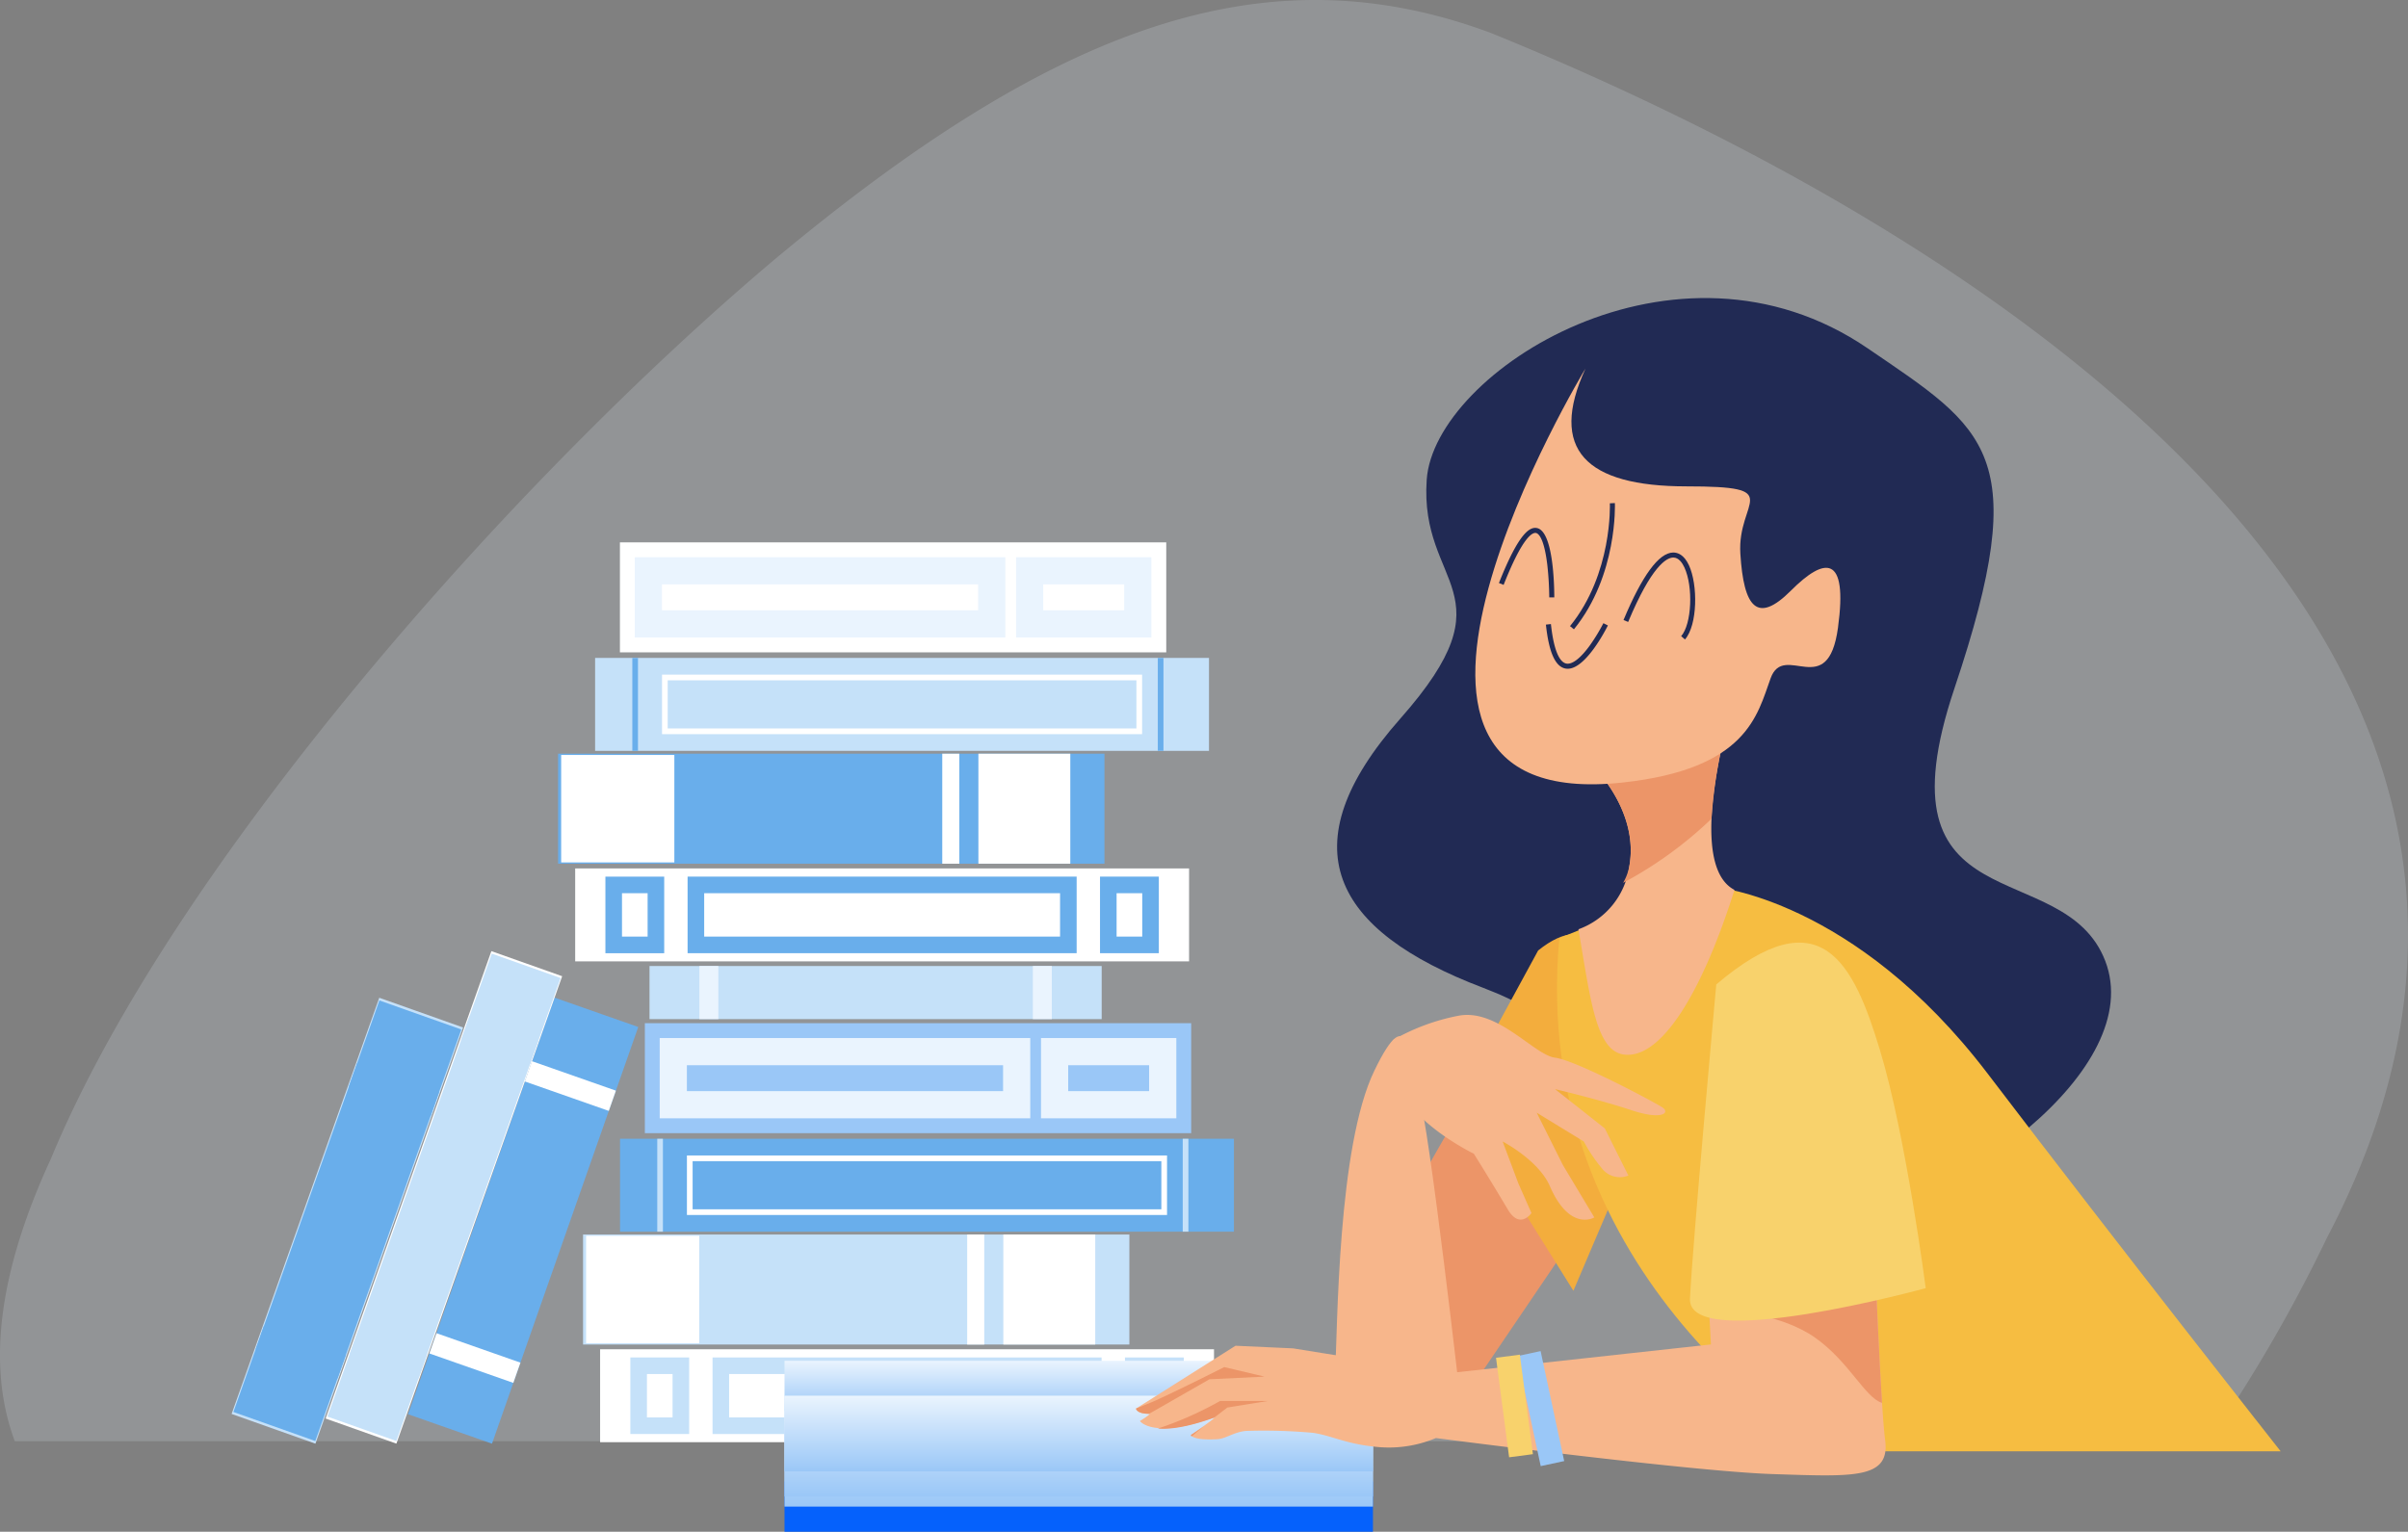 <svg xmlns="http://www.w3.org/2000/svg" xmlns:xlink="http://www.w3.org/1999/xlink" width="428.356" height="272.561" viewBox="0 0 428.356 272.561">
  <rect x="0" y="0" width="428.356" height="272.561" fill="#808080" stroke="none"/>
  <defs>
    <linearGradient id="linear-gradient" x1="0.5" y1="1" x2="0.5" gradientUnits="objectBoundingBox">
      <stop offset="0" stop-color="#9ac7f7"/>
      <stop offset="1" stop-color="#eaf4fe"/>
    </linearGradient>
  </defs>
  <g id="组_883" data-name="组 883" transform="translate(-2611.166 -1839.984)">
    <path id="路径_1607" data-name="路径 1607" d="M2876.448,1845.877c-40.008-14.934-77.465-1.482-127.545,40.322-47.318,39.931-107.259,108.215-128.645,159.893-9.81,21.246-11.21,37.606-6.457,50.349h390.332a271.253,271.253,0,0,0,20.992-36.249C3082.7,1950.642,2954.146,1877.481,2876.448,1845.877Z" transform="translate(0)" fill="#eaf4fe" opacity="0.178"/>
    <g id="组_875" data-name="组 875" transform="translate(2652.364 1936.492)">
      <g id="组_857" data-name="组 857" transform="translate(74.344 75.386)">
        <rect id="矩形_1565" data-name="矩形 1565" width="80.435" height="9.448" transform="translate(0 0.002)" fill="#c5e1f9"/>
        <g id="组_856" data-name="组 856" transform="translate(8.871)">
          <rect id="矩形_1566" data-name="矩形 1566" width="3.373" height="9.448" transform="translate(59.32)" fill="#eaf4fe"/>
          <rect id="矩形_1567" data-name="矩形 1567" width="3.374" height="9.448" fill="#eaf4fe"/>
        </g>
      </g>
      <g id="组_859" data-name="组 859" transform="translate(73.513 85.559)">
        <rect id="矩形_1568" data-name="矩形 1568" width="97.189" height="19.572" fill="#9ac7f7"/>
        <g id="组_858" data-name="组 858" transform="translate(5.06 5.061)">
          <rect id="矩形_1569" data-name="矩形 1569" width="61.082" height="9.447" fill="none" stroke="#eaf4fe" stroke-width="4.836"/>
          <rect id="矩形_1570" data-name="矩形 1570" width="19.234" height="9.447" transform="translate(67.831)" fill="none" stroke="#eaf4fe" stroke-width="4.836"/>
        </g>
      </g>
      <g id="组_862" data-name="组 862" transform="translate(62.519 106.124)">
        <rect id="矩形_1571" data-name="矩形 1571" width="109.204" height="16.536" transform="translate(3.036 37.456)" fill="#fff"/>
        <g id="组_860" data-name="组 860" transform="translate(8.414 38.913)">
          <path id="路径_1608" data-name="路径 1608" d="M3574.556,2996.711v7.723H3570v-7.723h4.56m2.951-2.951h-10.463v13.626h10.463V2993.76Z" transform="translate(-3479.061 -2993.76)" fill="#c5e1f9"/>
          <path id="路径_1609" data-name="路径 1609" d="M3154.287,2996.711v7.723h-4.56v-7.723h4.56m2.952-2.951h-10.463v13.626h10.463V2993.76Z" transform="translate(-3146.776 -2993.76)" fill="#c5e1f9"/>
        </g>
        <path id="路径_1610" data-name="路径 1610" d="M3282.866,2996.711v7.723H3219.56v-7.723h63.306m2.951-2.951h-69.208v13.626h69.208V2993.76Z" transform="translate(-3193.575 -2954.847)" fill="#c5e1f9"/>
        <rect id="矩形_1572" data-name="矩形 1572" width="109.205" height="16.535" transform="translate(6.58)" fill="#69aeeb"/>
        <rect id="矩形_1573" data-name="矩形 1573" width="1.007" height="16.533" transform="translate(106.678 0.002)" fill="#c5e1f9"/>
        <rect id="矩形_1574" data-name="矩形 1574" width="1.006" height="16.533" transform="translate(13.202 0.002)" fill="#c5e1f9"/>
        <path id="路径_1611" data-name="路径 1611" d="M3279.244,2823.1v8.565h-83.381V2823.1h83.381m1.013-1.013H3194.85v10.59h85.406v-10.59Z" transform="translate(-3176.371 -2819.114)" fill="#fff"/>
        <rect id="矩形_1575" data-name="矩形 1575" width="97.186" height="19.573" transform="translate(0 17.041)" fill="#c5e1f9"/>
        <rect id="矩形_1576" data-name="矩形 1576" width="16.349" height="19.571" transform="translate(74.764 17.042)" fill="#fff"/>
        <rect id="矩形_1577" data-name="矩形 1577" width="3.037" height="19.573" transform="translate(68.334 17.042)" fill="#fff"/>
        <g id="组_861" data-name="组 861" transform="translate(5.378 22.104)">
          <rect id="矩形_1578" data-name="矩形 1578" width="10.463" height="9.447" fill="none" stroke="#fff" stroke-width="9.672"/>
        </g>
      </g>
      <g id="组_864" data-name="组 864" transform="translate(69.079)">
        <rect id="矩形_1579" data-name="矩形 1579" width="97.186" height="19.573" fill="#fff"/>
        <g id="组_863" data-name="组 863" transform="translate(5.06 5.064)">
          <rect id="矩形_1580" data-name="矩形 1580" width="61.079" height="9.445" fill="none" stroke="#eaf4fe" stroke-width="4.836"/>
          <rect id="矩形_1581" data-name="矩形 1581" width="19.237" height="9.445" transform="translate(67.828)" fill="none" stroke="#eaf4fe" stroke-width="4.836"/>
        </g>
      </g>
      <g id="组_867" data-name="组 867" transform="translate(58.083 20.564)">
        <rect id="矩形_1582" data-name="矩形 1582" width="109.205" height="16.537" transform="translate(3.037 37.458)" fill="#fff"/>
        <g id="组_865" data-name="组 865" transform="translate(8.416 38.914)">
          <path id="路径_1612" data-name="路径 1612" d="M3553.368,2588.024v7.722h-4.561v-7.722h4.561m2.951-2.951h-10.464V2598.7h10.464v-13.625Z" transform="translate(-3457.873 -2585.073)" fill="#69aeeb"/>
          <path id="路径_1613" data-name="路径 1613" d="M3133.1,2588.024v7.722h-4.558v-7.722h4.558m2.951-2.951h-10.461V2598.7h10.461v-13.625Z" transform="translate(-3125.593 -2585.073)" fill="#69aeeb"/>
        </g>
        <path id="路径_1614" data-name="路径 1614" d="M3261.679,2588.024v7.722h-63.306v-7.722h63.306m2.951-2.951h-69.209V2598.7h69.209v-13.625Z" transform="translate(-3172.387 -2546.16)" fill="#69aeeb"/>
        <rect id="矩形_1583" data-name="矩形 1583" width="109.203" height="16.537" transform="translate(6.582)" fill="#c5e1f9"/>
        <rect id="矩形_1584" data-name="矩形 1584" width="1.005" height="16.535" transform="translate(106.679 0.002)" fill="#69aeeb"/>
        <rect id="矩形_1585" data-name="矩形 1585" width="1.006" height="16.535" transform="translate(13.203 0.002)" fill="#69aeeb"/>
        <path id="路径_1615" data-name="路径 1615" d="M3258.062,2414.415v8.563h-83.379v-8.563h83.379m1.013-1.012h-85.4v10.589h85.4V2413.4Z" transform="translate(-3155.189 -2410.428)" fill="#fff"/>
        <rect id="矩形_1586" data-name="矩形 1586" width="97.188" height="19.574" transform="translate(0 17.04)" fill="#69aeeb"/>
        <rect id="矩形_1587" data-name="矩形 1587" width="16.349" height="19.57" transform="translate(74.765 17.043)" fill="#fff"/>
        <rect id="矩形_1588" data-name="矩形 1588" width="3.036" height="19.573" transform="translate(68.336 17.043)" fill="#fff"/>
        <g id="组_866" data-name="组 866" transform="translate(5.38 22.105)">
          <rect id="矩形_1589" data-name="矩形 1589" width="10.461" height="9.448" fill="none" stroke="#fff" stroke-width="9.672"/>
        </g>
      </g>
      <g id="组_874" data-name="组 874" transform="translate(0 72.701)">
        <g id="组_869" data-name="组 869" transform="translate(31.391 8.295)">
          <path id="路径_1616" data-name="路径 1616" d="M2983.911,2687.858l14.933,5.24-26.019,74.145-14.93-5.239Z" transform="translate(-2957.895 -2687.858)" fill="#69aeeb"/>
          <g id="组_868" data-name="组 868" transform="translate(3.792 11.327)">
            <rect id="矩形_1590" data-name="矩形 1590" width="3.821" height="15.824" transform="translate(16.985 3.606) rotate(-70.664)" fill="#fff"/>
            <path id="路径_1617" data-name="路径 1617" d="M2977.274,2973.156l14.932,5.24-1.266,3.6-14.932-5.238Z" transform="translate(-2976.008 -2924.756)" fill="#fff"/>
          </g>
        </g>
        <g id="组_871" data-name="组 871" transform="translate(16.724 0)">
          <rect id="矩形_1591" data-name="矩形 1591" width="88.291" height="13.369" transform="matrix(0.334, -0.942, 0.942, 0.334, 0, 83.206)" fill="#fff"/>
          <g id="组_870" data-name="组 870" transform="translate(5.319 5.466)">
            <rect id="矩形_1592" data-name="矩形 1592" width="8.458" height="5.183" transform="translate(23.783 7.972) rotate(-70.471)" fill="none" stroke="#c5e1f9" stroke-width="7.819"/>
            <path id="路径_1618" data-name="路径 1618" d="M2918.128,3004.285l2.827-7.972-4.885-1.734-2.83,7.974Z" transform="translate(-2913.24 -2927.537)" fill="none" stroke="#c5e1f9" stroke-width="7.819"/>
          </g>
          <path id="路径_1619" data-name="路径 1619" d="M2937.016,2782.016l18.708-52.734-4.889-1.736-18.7,52.738Z" transform="translate(-2922.859 -2710.943)" fill="none" stroke="#c5e1f9" stroke-width="7.819"/>
        </g>
        <g id="组_873" data-name="组 873" transform="translate(0 8.334)">
          <rect id="矩形_1593" data-name="矩形 1593" width="78.577" height="15.824" transform="translate(0 74.056) rotate(-70.47)" fill="#c5e1f9"/>
          <g id="组_872" data-name="组 872" transform="translate(5.312 5.467)">
            <path id="路径_1620" data-name="路径 1620" d="M2938.6,2724.682l2.827-7.975-7.2-2.552-2.826,7.971Z" transform="translate(-2910.87 -2714.154)" fill="none" stroke="#69aeeb" stroke-width="7.819"/>
            <path id="路径_1621" data-name="路径 1621" d="M2840.524,3001.189l2.828-7.971-7.2-2.554-2.825,7.972Z" transform="translate(-2833.325 -2932.776)" fill="none" stroke="#69aeeb" stroke-width="7.819"/>
          </g>
          <path id="路径_1622" data-name="路径 1622" d="M2859.4,2813.5l15.458-43.579-7.195-2.555-15.46,43.578Z" transform="translate(-2842.938 -2750.758)" fill="none" stroke="#69aeeb" stroke-width="7.819"/>
        </g>
      </g>
    </g>
    <rect id="矩形_1594" data-name="矩形 1594" width="104.676" height="8.947" transform="translate(2750.722 2103.599)" fill="#0561fc"/>
    <rect id="矩形_1595" data-name="矩形 1595" width="104.676" height="8.947" transform="translate(2750.722 2082.127)" fill="url(#linear-gradient)"/>
    <rect id="矩形_1596" data-name="矩形 1596" width="104.676" height="19.683" transform="translate(2750.722 2088.389)" fill="url(#linear-gradient)"/>
    <rect id="矩形_1597" data-name="矩形 1597" width="104.676" height="17.893" transform="translate(2750.722 2088.389)" fill="url(#linear-gradient)"/>
    <rect id="矩形_1598" data-name="矩形 1598" width="104.676" height="13.42" transform="translate(2750.722 2088.389)" fill="url(#linear-gradient)"/>
    <g id="组_882" data-name="组 882" transform="translate(2813.241 1893.018)">
      <path id="路径_1623" data-name="路径 1623" d="M3831.656,2259.772c-4.155.76-19.446,5.39-31.516-7.187s0-26.351-26.823-36.532-34.869-25.154-14.752-47.912,3.354-23.357,4.695-42.522,44.256-46.714,78.456-23.357c21.145,14.442,29.5,18.566,15.423,60.489-14.324,42.639,19.445,29.347,26.823,48.512S3857.808,2254.98,3831.656,2259.772Z" transform="translate(-3711.538 -2093.307)" fill="#212a54"/>
      <path id="路径_1624" data-name="路径 1624" d="M3824.642,2797.64,3806,2825.132s-13.978-20.969-12.116-28.425,10.252-20.035,13.513-26.559" transform="translate(-3748.223 -2628.45)" fill="#ec9568"/>
      <path id="路径_1625" data-name="路径 1625" d="M3862.647,2636.808l-14.695,27,20.969,33.549,10.717-25.162S3881.887,2621.34,3862.647,2636.808Z" transform="translate(-3791.105 -2520.71)" fill="#f3ad3d"/>
      <path id="路径_1626" data-name="路径 1626" d="M3934.577,2602.94s6.036-2.285,16.222-6.812c4.2-1.864,11.318-2.274,11.318-2.274s24.9,2.015,48.665,33.235,52.108,67.187,52.108,67.187h-80.613S3928.918,2664.055,3934.577,2602.94Z" transform="translate(-3859.262 -2489.064)" fill="#f6bd41"/>
      <path id="路径_1627" data-name="路径 1627" d="M3767.9,2786.025s-5.593-49.393-7.456-54.984-1.4-17.706-7.921-4.195-6.523,45.2-6.99,54.519S3765.575,2790.685,3767.9,2786.025Z" transform="translate(-3710.125 -2589.343)" fill="#f7b68b"/>
      <path id="路径_1628" data-name="路径 1628" d="M3677.526,2854.572l1.165,21.668-46.829,5.125-27.493-4.426-10.25-.467-17.707,11.183s.119.932,2.329.932c.467,0-1.63,1.281-1.63,1.281s2.213,3.262,13.047-.583c1.183-.419-3.959,3.03-3.959,3.03s0,1.048,4.718.786c1.573-.088,3.192-1.485,5.532-1.485a98.517,98.517,0,0,1,11.417.348c3.261.467,5.714,1.908,10.833,2.448a21.594,21.594,0,0,0,11.067-1.515s45.433,5.941,59.877,6.408,20.969.931,20.037-6.059-2.33-45.2-2.33-45.2Z" transform="translate(-3576.41 -2690.042)" fill="#f7b68b"/>
      <path id="路径_1629" data-name="路径 1629" d="M3794.533,2707.131a37.53,37.53,0,0,1,11.649-4.349c6.989-1.4,13.513,6.99,17.241,7.455s17.706,7.922,19.1,8.854,0,2.329-5.592.466-13.513-3.728-13.513-3.728l8.853,6.99,4.194,8.388a4.069,4.069,0,0,1-4.814-1.4,27.491,27.491,0,0,1-3.107-4.659l-8.388-5.126,4.66,9.318,5.591,9.32s-4.349,2.64-7.921-5.591c-2-4.6-8.387-7.921-8.387-7.921l2.795,7.454,2.331,5.281s-2.049,2.987-4.194-.62c-3.418-5.747-6.058-9.942-6.058-9.942s-9.32-4.5-12.582-10.561" transform="translate(-3748.869 -2575.063)" fill="#f7b68b"/>
      <line id="直线_35" data-name="直线 35" x2="4.194" y2="19.571" transform="translate(69.895 187.829)" fill="none" stroke="#9ac7f7" stroke-miterlimit="10" stroke-width="4.273"/>
      <line id="直线_36" data-name="直线 36" x2="2.33" y2="17.706" transform="translate(66.168 188.295)" fill="none" stroke="#f8d26c" stroke-miterlimit="10" stroke-width="4.273"/>
      <path id="路径_1630" data-name="路径 1630" d="M3592.119,3001.961s-8.2,4.149-12.638,6.13l-3.071,1.255s.119.932,2.329.932l10.739-6.148,9.809-.472Z" transform="translate(-3576.41 -2811.733)" fill="#ec9568"/>
      <g id="组_876" data-name="组 876" transform="translate(3.898 196.266)">
        <path id="路径_1631" data-name="路径 1631" d="M3623.155,3054.2s0,.2.061.2h.08l2.044-1.672C3624.268,3053.487,3623.155,3054.2,3623.155,3054.2Z" transform="translate(-3617.267 -3048.14)" fill="#ec9568"/>
        <path id="路径_1632" data-name="路径 1632" d="M3614.572,3030.8h-8.488a62.359,62.359,0,0,1-11.058,4.9c1.975.178,5.074-.183,9.848-1.878.087-.031.131-.058.155-.049l2.351-1.81Z" transform="translate(-3595.027 -3030.803)" fill="#ec9568"/>
      </g>
      <path id="路径_1633" data-name="路径 1633" d="M4081.526,2906.458s9.053.5,15.09,4.779,8.8,10.564,11.821,11.569c.018.007.038,0,.058,0-.511-7.916-1.05-20.252-1.4-28.837C4098.777,2892.223,4086.279,2905.553,4081.526,2906.458Z" transform="translate(-3975.779 -2726.228)" fill="#ec9568"/>
      <path id="路径_1634" data-name="路径 1634" d="M4051.823,2648.6s-4.213,46.123-4.68,55.908,41.938-1.863,41.938-1.863-3.495-27.026-8.155-42.4S4070.462,2632.755,4051.823,2648.6Z" transform="translate(-3948.592 -2526.464)" fill="#f8d26c"/>
      <g id="组_881" data-name="组 881" transform="translate(60.369 12.547)">
        <path id="路径_1635" data-name="路径 1635" d="M3980.143,2474.872c-6.959-3.6-3.463-20.848-1.355-29.284,2.4-9.583-23.356,7.785-23.356,7.785s7.786,7.786,5.99,17.368a13.9,13.9,0,0,1-9.039,11.141c2.168,12.541,3.107,21.722,8.172,22.3C3967.085,2504.927,3974.284,2493.385,3980.143,2474.872Z" transform="translate(-3934.041 -2382.104)" fill="#f7b68b"/>
        <path id="路径_1636" data-name="路径 1636" d="M3971.847,2473.617a70.748,70.748,0,0,0,15.729-11.407,88.815,88.815,0,0,1,2.73-16.622c2.4-9.583-23.356,7.785-23.356,7.785s7.786,7.786,5.989,17.368A9.2,9.2,0,0,1,3971.847,2473.617Z" transform="translate(-3945.56 -2382.104)" fill="#ec9568"/>
        <path id="路径_1637" data-name="路径 1637" d="M3884.368,2153.24s-48.2,79.587,6.588,73.665c22.16-2.4,23.957-11.978,26.352-18.566s10.18,4.193,11.978-8.983-2.4-12.577-8.385-6.588-8.385,3-8.983-6.588,8.385-11.977-9.583-11.977S3877.78,2167.614,3884.368,2153.24Z" transform="translate(-3864.774 -2153.24)" fill="#f7b68b"/>
        <g id="组_877" data-name="组 877" transform="translate(12.556 45.316)">
          <path id="路径_1638" data-name="路径 1638" d="M3928.625,2377.8a2.195,2.195,0,0,1-.383-.034c-1.822-.329-2.964-2.886-3.492-7.819l.89-.1c.59,5.508,1.827,6.865,2.761,7.033,1.053.191,2.555-.988,4.227-3.318a32.661,32.661,0,0,0,2.347-3.868l.8.4C3935.368,2370.914,3931.829,2377.8,3928.625,2377.8Z" transform="translate(-3924.75 -2369.699)" fill="#212a54"/>
        </g>
        <g id="组_878" data-name="组 878" transform="translate(26.362 32.734)">
          <path id="路径_1639" data-name="路径 1639" d="M4001.627,2325.072l-.673-.59c1.873-2.137,2.18-8.775.566-12.244-.371-.8-1.011-1.745-1.96-1.745h-.028c-1.209.023-3.859,1.544-8.01,11.461l-.825-.345c3.315-7.92,6.282-11.961,8.818-12.01.806-.01,1.935.364,2.817,2.261C4003.943,2315.325,4003.889,2322.491,4001.627,2325.072Z" transform="translate(-3990.697 -2309.599)" fill="#212a54"/>
        </g>
        <g id="组_879" data-name="组 879" transform="translate(4.199 28.35)">
          <path id="路径_1640" data-name="路径 1640" d="M3894.678,2301.034h-.895a56.31,56.31,0,0,0-.338-5.712c-.582-4.956-1.615-5.675-2.031-5.755-.59-.11-2.326.566-5.75,9.236l-.832-.329c3.645-9.229,5.6-10.005,6.75-9.786C3894.531,2289.25,3894.678,2299.071,3894.678,2301.034Z" transform="translate(-3884.831 -2288.659)" fill="#212a54"/>
        </g>
        <g id="组_880" data-name="组 880" transform="translate(16.846 23.936)">
          <path id="路径_1641" data-name="路径 1641" d="M3945.934,2290.034l-.695-.565c7.583-9.333,7.093-21.731,7.087-21.855l.894-.042C3953.227,2267.7,3953.737,2280.429,3945.934,2290.034Z" transform="translate(-3945.24 -2267.572)" fill="#212a54"/>
        </g>
      </g>
    </g>
  </g>
</svg>
